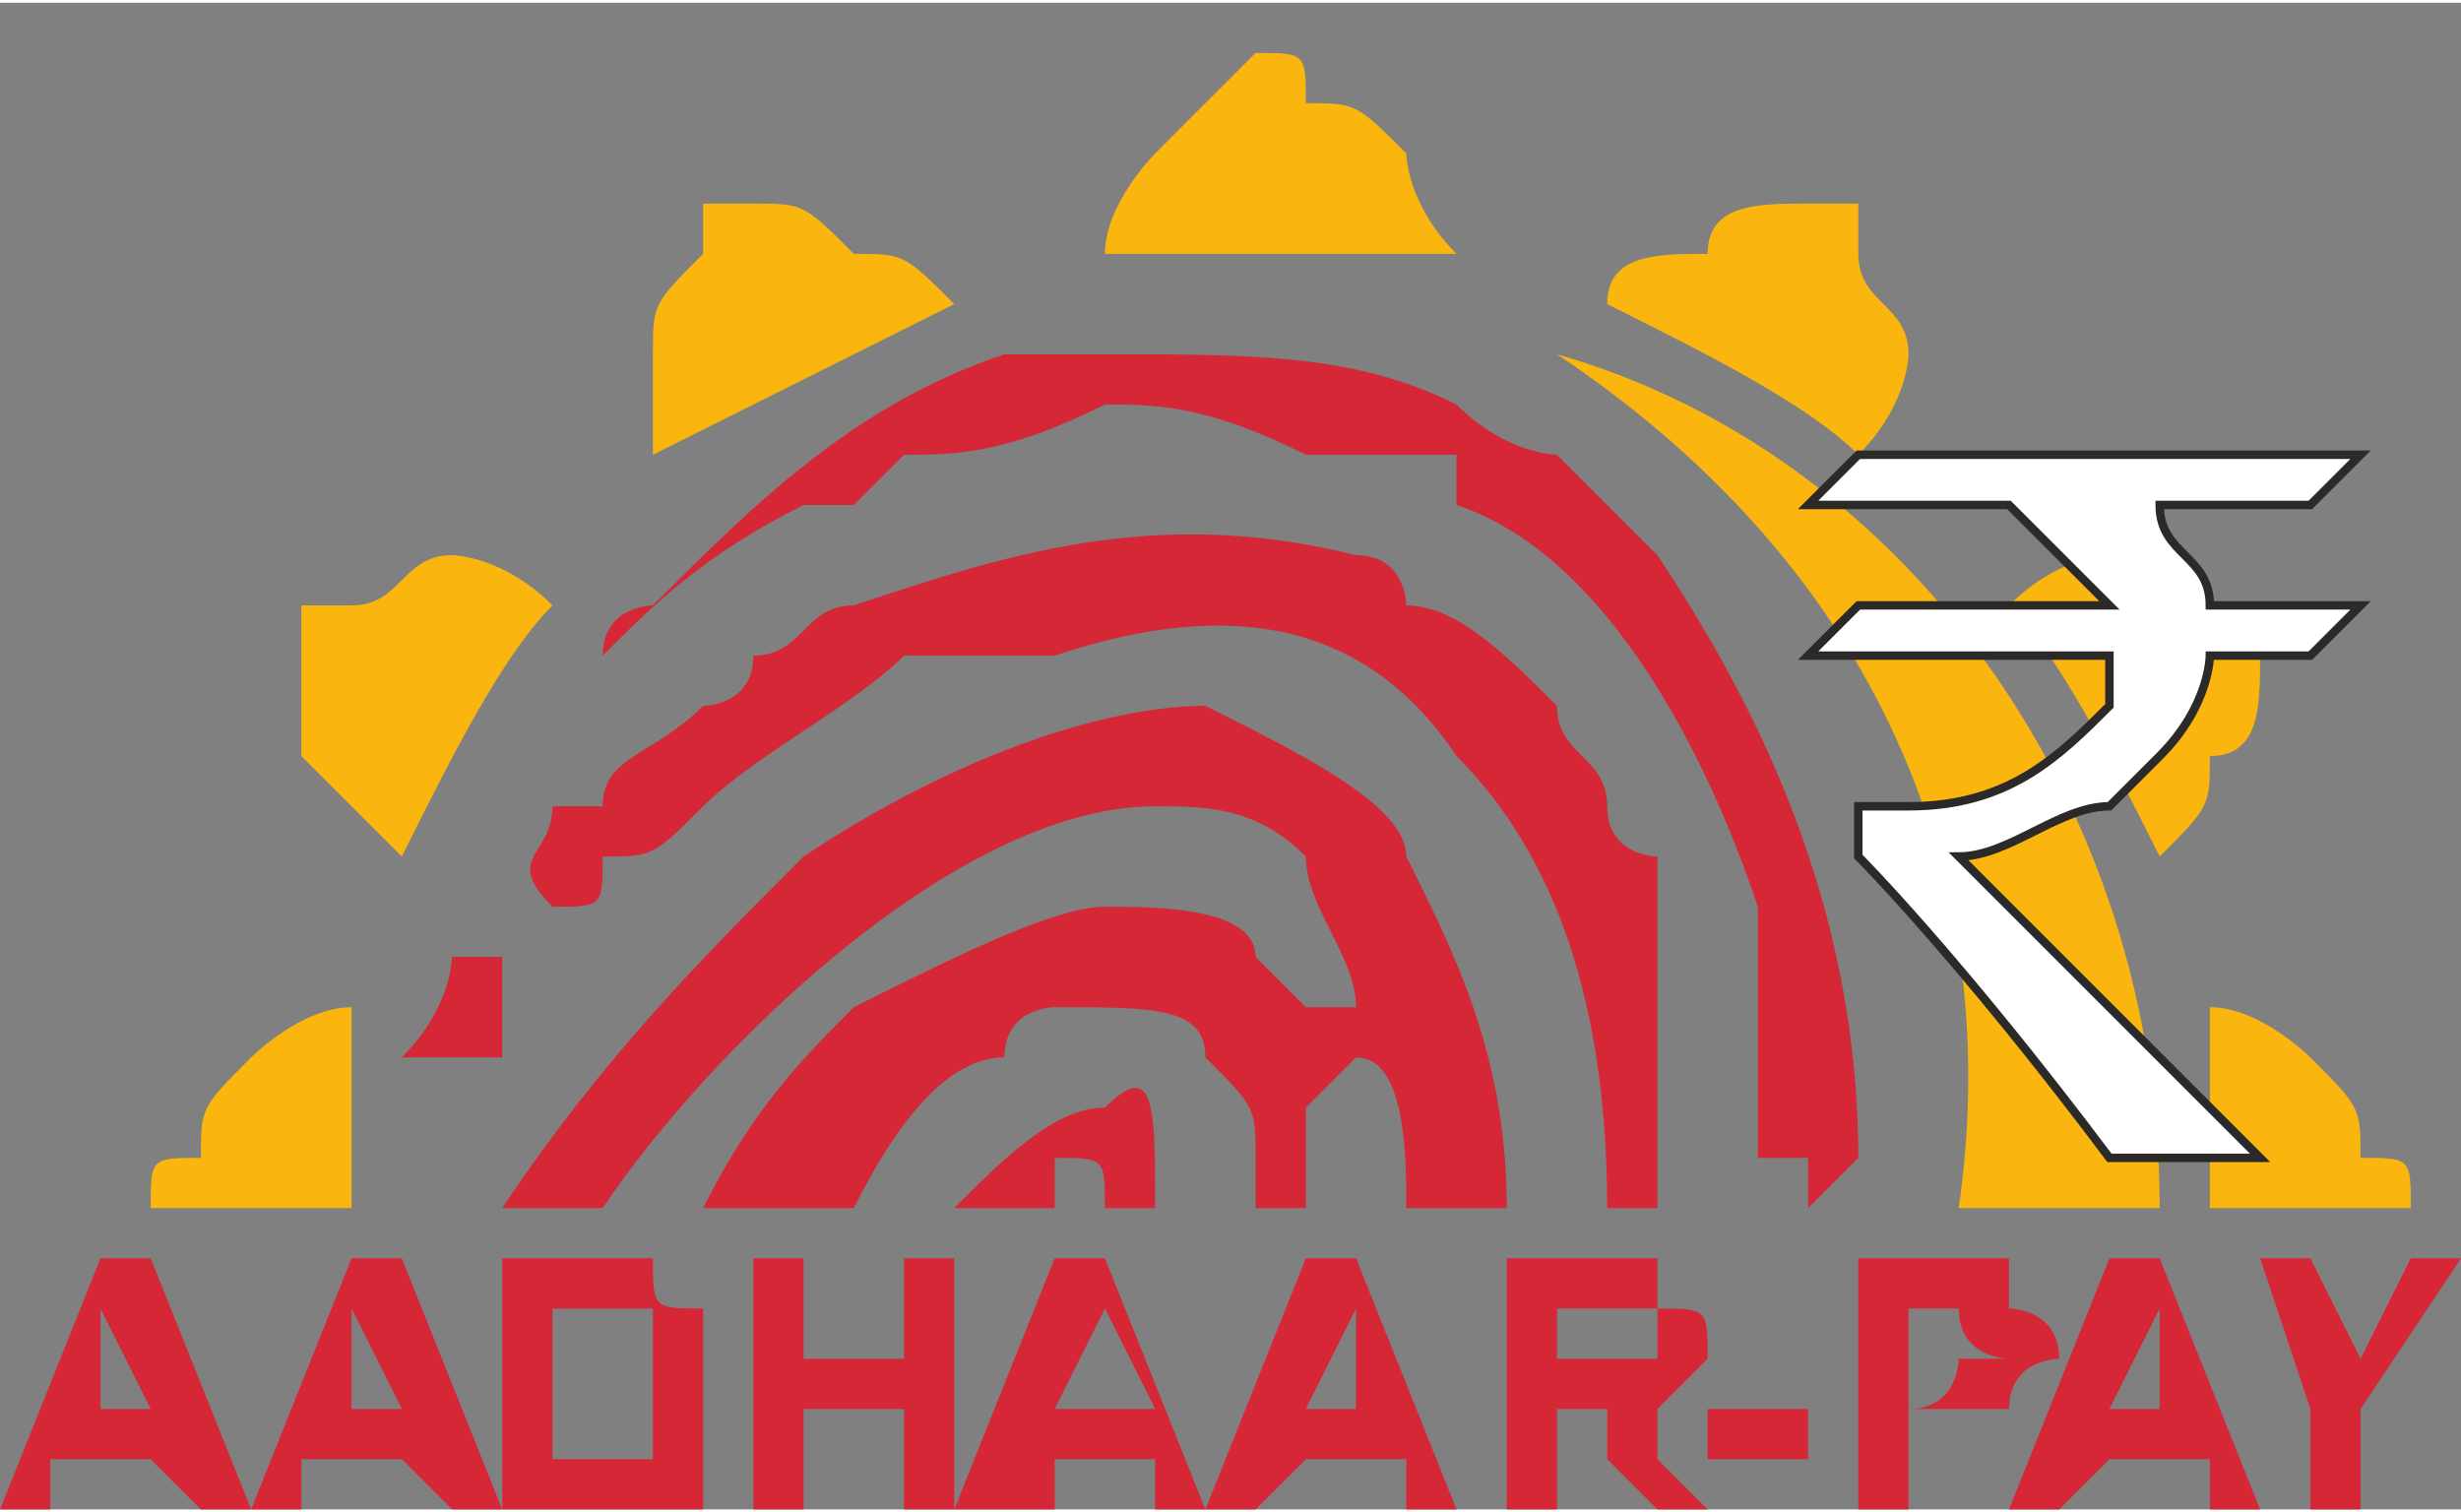 <?xml version="1.0" encoding="UTF-8"?>
<!DOCTYPE svg PUBLIC "-//W3C//DTD SVG 1.1//EN" "http://www.w3.org/Graphics/SVG/1.1/DTD/svg11.dtd">
<!-- Creator: CorelDRAW X7 -->
<svg xmlns="http://www.w3.org/2000/svg" xml:space="preserve" width="22.218mm" height="13.652mm" version="1.1" style="shape-rendering:geometricPrecision; text-rendering:geometricPrecision; image-rendering:optimizeQuality; fill-rule:evenodd; clip-rule:evenodd"
viewBox="0 0 49 30"
 xmlns:xlink="http://www.w3.org/1999/xlink">
 <rect x="0" y="0" width="49" height="30" fill="#808080" stroke="none"/>
 <defs>
  <style type="text/css">
   <![CDATA[
    .str0 {stroke:#2B2A29;stroke-width:0.168}
    .fil3 {fill:none}
    .fil6 {fill:none;fill-rule:nonzero}
    .fil0 {fill:none}
    .fil2 {fill:#D52736}
    .fil1 {fill:#FAB60F}
    .fil4 {fill:#D52736;fill-rule:nonzero}
    .fil5 {fill:white;fill-rule:nonzero}
   ]]>
  </style>
     <clipPath id="id0">
      <path d="M2 0l47 0 0 24 -47 0 0 -24z"/>
     </clipPath>
     <clipPath id="id1">
      <path d="M2 0l47 0 0 24 -47 0 0 -24z"/>
     </clipPath>
 </defs>
 <g id="Layer_x0020_1">
  <g id="_920353616">
   <g>
    <g style="clip-path:url(#id0)">
     <polygon class="fil0" points="2,0 49,0 49,24 2,24 "/>
    </g>
    <g style="clip-path:url(#id1)">
     <g>
      <path id="1" class="fil1" d="M45 12l0 0 0 0c0,0 0,1 0,1 0,1 0,2 -1,2 0,1 0,1 -1,2 -1,-2 -2,-4 -3,-5 1,-1 2,-1 2,-1 1,0 1,1 2,1 0,0 1,0 1,0l0 0z"/>
      <path class="fil1" d="M37 4l0 0 0 0c0,0 0,1 0,1 0,1 1,1 1,2 0,0 0,1 -1,2 -1,-1 -3,-2 -5,-3 0,-1 1,-1 2,-1 0,-1 1,-1 2,-1 0,0 0,0 1,0l0 0z"/>
      <path class="fil1" d="M44 20c1,0 2,1 2,1 1,1 1,1 1,2 1,0 1,0 1,1l-4 0c0,-2 0,-3 0,-4z"/>
      <path class="fil1" d="M14 4l0 0 0 0c0,0 1,0 1,0 1,0 1,0 2,1 1,0 1,0 2,1 -2,1 -4,2 -6,3 0,-1 0,-2 0,-2 0,-1 0,-1 1,-2 0,0 0,-1 0,-1l0 0z"/>
      <path class="fil1" d="M6 12l0 0 0 0c0,0 1,0 1,0 1,0 1,-1 2,-1 0,0 1,0 2,1 -1,1 -2,3 -3,5 -1,-1 -1,-1 -2,-2 0,0 0,-1 0,-2 0,0 0,-1 0,-1l0 0z"/>
      <path class="fil1" d="M3 24c0,-1 0,-1 1,-1 0,-1 0,-1 1,-2 0,0 1,-1 2,-1 0,1 0,2 0,4l-4 0z"/>
      <path class="fil1" d="M25 1l0 0 0 0c1,0 1,0 1,1 1,0 1,0 2,1 0,0 0,1 1,2 -1,0 -3,0 -4,0 -1,0 -2,0 -3,0 0,-1 1,-2 1,-2 1,-1 1,-1 1,-1 1,-1 1,-1 1,-1l0 0z"/>
      <path class="fil2" d="M22 24l1 0c0,-2 0,-3 -1,-2 -1,0 -2,1 -3,2l2 0c0,-1 0,-1 0,-1 1,0 1,0 1,1l0 0z"/>
      <path class="fil2" d="M28 24l2 0c0,-3 -1,-5 -2,-7 0,-1 -2,-2 -4,-3 -2,0 -5,1 -8,3 -2,2 -4,4 -6,7l2 0c2,-3 7,-8 11,-8 1,0 2,0 3,1 0,1 1,2 1,3 0,0 0,0 -1,0 0,0 0,0 -1,-1 0,-1 -2,-1 -3,-1 -1,0 -3,1 -5,2 -1,1 -2,2 -3,4l3 0c1,-2 2,-3 3,-3 0,-1 1,-1 1,-1 2,0 3,0 3,1 1,1 1,1 1,2l0 1 1 0 0 -1c0,0 0,0 0,-1 0,0 1,-1 1,-1 1,0 1,2 1,3l0 0z"/>
      <path class="fil2" d="M32 24l1 0c0,-2 0,-5 0,-7 0,0 -1,0 -1,-1 0,-1 -1,-1 -1,-2 -1,-1 -2,-2 -3,-2 0,0 0,-1 -1,-1l0 0c0,0 0,0 0,0l0 0c-4,-1 -7,0 -10,1 -1,0 -1,1 -2,1 0,1 -1,1 -1,1l0 0 0 0 0 0c-1,1 -2,1 -2,2 0,0 -1,0 -1,0 0,1 -1,1 0,2 0,0 0,0 0,0 1,0 1,0 1,-1 1,0 1,0 2,-1 1,-1 3,-2 4,-3 1,0 1,0 2,0 0,0 0,0 1,0l0 0c3,-1 6,-1 8,2 2,2 3,5 3,9l0 0zm-22 -3c0,0 0,-1 0,-1 0,0 0,-1 0,-1 0,0 0,0 0,0 0,0 0,0 0,0 0,0 -1,0 -1,0 0,0 0,1 -1,2 0,0 0,0 0,0 0,0 0,0 0,0l0 0 0 0c1,0 1,0 1,0 0,0 0,0 0,0 0,0 0,0 0,0l0 0 0 0c0,0 0,0 1,0l0 0z"/>
      <path class="fil2" d="M36 24l0 0 0 0c0,0 1,-1 1,-1 0,0 0,0 0,0 0,0 0,0 0,0l0 0 0 0 0 0c0,-5 -2,-9 -4,-12 -1,-1 -1,-1 -2,-2 0,0 -1,0 -2,-1l0 0 0 0 0 0c-2,-1 -4,-1 -7,-1 0,0 0,0 -1,0 0,0 -1,0 -1,0l0 0c-3,1 -5,3 -7,5 0,0 -1,0 -1,1 0,0 0,0 0,0 1,-1 2,-2 4,-3 0,0 0,0 1,0 0,0 0,0 1,-1l0 0 0 0c1,0 2,0 4,-1 1,0 2,0 4,1 0,0 1,0 2,0 0,0 0,0 1,0 0,1 0,1 0,1l0 0 0 0 0 0c3,1 5,5 6,8 0,1 0,2 0,2 0,1 0,2 0,3l0 0 0 0c0,0 0,0 1,0 0,0 0,1 0,1l0 0c0,0 0,0 0,0l0 0z"/>
      <path class="fil1" d="M31 7c7,2 12,9 12,17l-4 0c1,-7 -2,-13 -8,-17z"/>
      <path class="fil2" d="M11 29l-2 0 0 1 -1 0 1 -4 2 0 1 4 -1 0 0 -1zm-1 -1l1 0c-1,-1 -1,-1 -1,-2l0 0 0 1 0 1zm6 1l-1 0 -1 1 -1 0 2 -4 1 0 1 4 -1 0 0 -1 0 0zm-1 -1l1 0c-1,-1 -1,-1 -1,-2l0 0 0 1 0 1 0 0zm3 2l0 -4c1,-1 1,-1 2,-1 1,0 2,1 2,1 0,0 1,1 1,2 0,0 -1,1 -1,2 -1,0 -1,0 -2,0 -1,0 -1,0 -2,0l0 0zm2 -4l0 3c0,0 0,0 0,0 0,0 1,0 1,0 0,0 1,-1 1,-1 0,-1 -1,-1 -1,-1 0,-1 0,-1 -1,-1 0,0 0,0 0,0l0 0zm4 0l1 0 0 1 2 0 0 -1 1 0 0 4 -1 0 0 -2 -2 0 0 2 -1 0 0 -4zm8 3l-2 0 0 1 -1 0 1 -4 2 0 1 4 -1 0 0 -1 0 0zm-2 -1l1 0c0,-1 0,-1 0,-2l0 0 0 1 -1 1 0 0zm7 1l-2 0 0 1 -1 0 1 -4 2 0 1 4 -1 0 0 -1 0 0zm-2 -1l2 0c-1,-1 -1,-1 -1,-2l0 0 0 1 -1 1 0 0zm4 2l0 -4c1,-1 1,-1 2,-1 0,0 1,1 1,1 0,0 1,0 1,1 0,0 0,0 -1,0 0,1 0,1 0,1l0 0c0,0 0,0 0,1 1,1 1,1 1,1l-1 0c0,0 0,0 -1,-1 0,0 0,0 0,-1 0,0 0,0 0,0l-1 0 0 2 -1 0 0 0zm1 -4l0 2 1 0c0,0 0,-1 0,-1 1,0 1,0 1,0 0,0 0,0 -1,-1 0,0 0,0 0,0 0,0 -1,0 -1,0z"/>
     </g>
    </g>
    <polygon class="fil3" points="2,0 49,0 49,24 2,24 "/>
    <path class="fil4" d="M5 30l-1 0 -1 -1 -2 0 0 1 -1 0 2 -5 1 0 2 5zm-2 -2l-1 -2 0 2 1 0zm7 2l-1 0 -1 -1 -2 0 0 1 -1 0 2 -5 1 0 2 5zm-2 -2l-1 -2 0 2 1 0zm2 -3l2 0c0,0 1,0 1,0 0,1 0,1 1,1 0,0 0,0 0,1 0,0 0,0 0,1 0,0 0,1 0,1 0,0 0,0 0,1 -1,0 -1,0 -1,0 0,0 -1,0 -1,0l-2 0 0 -5zm1 1l0 3 1 0c0,0 0,0 1,0 0,0 0,0 0,0 0,0 0,0 0,0 0,-1 0,-1 0,-1 0,-1 0,-1 0,-1 0,0 0,0 0,-1 0,0 0,0 -1,0 0,0 0,0 0,0l-1 0zm4 4l0 -5 1 0 0 2 2 0 0 -2 1 0 0 5 -1 0 0 -2 -2 0 0 2 -1 0zm9 0l-1 0 0 -1 -2 0 0 1 -2 0 2 -5 1 0 2 5zm-1 -2l-1 -2 -1 2 2 0zm6 2l-1 0 0 -1 -2 0 -1 1 -1 0 2 -5 1 0 2 5zm-2 -2l0 -2 -1 2 1 0zm3 2l0 -5 2 0c0,0 1,0 1,0 0,1 0,1 0,1 1,0 1,0 1,1 0,0 0,0 -1,1 0,0 0,0 -1,0 1,0 1,0 1,0 0,1 0,1 0,1l1 1 -1 0 -1 -1c0,0 0,-1 0,-1 0,0 -1,0 -1,0 0,0 0,0 0,0l0 0 0 2 -1 0zm1 -3l0 0c1,0 1,0 1,0 0,0 0,0 1,0 0,0 0,0 0,0 0,0 0,-1 0,-1 -1,0 -1,0 -1,0 0,0 0,0 -1,0l0 0 0 1zm3 2l0 -1 2 0 0 1 -2 0zm3 1l0 -5 1 0c1,0 1,0 2,0 0,0 0,1 0,1 0,0 1,0 1,1 0,0 -1,0 -1,1 0,0 0,0 0,0 0,0 0,0 -1,0 0,0 0,0 -1,0l0 0 0 2 -1 0zm1 -4l0 2 0 0c1,0 1,-1 1,-1 0,0 0,0 0,0 0,0 1,0 1,0 0,0 -1,0 -1,-1 0,0 0,0 0,0 0,0 0,0 -1,0l0 0zm7 4l-1 0 0 -1 -2 0 -1 1 -1 0 2 -5 1 0 2 5zm-2 -2l0 -2 -1 2 1 0zm3 2l0 -2 -1 -3 1 0 1 2 1 -2 1 0 -2 3 0 2 -1 0z"/>
    <g>
     <path class="fil5" d="M37 9l10 0 0 0c-1,1 -1,1 -1,1l-3 0c0,1 1,1 1,2l3 0c0,0 0,0 0,0 -1,1 -1,1 -1,1l-2 0c0,0 0,1 -1,2 0,0 -1,1 -1,1 -1,0 -2,1 -3,1l0 0c0,0 2,2 6,6l-3 0c-3,-4 -5,-6 -5,-6l0 -1 0 0c0,0 0,0 1,0 2,0 3,-1 4,-2 0,-1 0,-1 0,-1l-6 0c0,0 0,0 0,0 1,-1 1,-1 1,-1l5 0 0 0c-1,-1 -1,-1 -2,-2 0,0 -1,0 -1,0l-3 0 0 0c1,-1 1,-1 1,-1z"/>
     <path id="1" class="fil6 str0" d="M37 9l10 0 0 0c-1,1 -1,1 -1,1l-3 0c0,1 1,1 1,2l3 0c0,0 0,0 0,0 -1,1 -1,1 -1,1l-2 0c0,0 0,1 -1,2 0,0 -1,1 -1,1 -1,0 -2,1 -3,1l0 0c0,0 2,2 6,6l-3 0c-3,-4 -5,-6 -5,-6l0 -1 0 0c0,0 0,0 1,0 2,0 3,-1 4,-2 0,-1 0,-1 0,-1l-6 0c0,0 0,0 0,0 1,-1 1,-1 1,-1l5 0 0 0c-1,-1 -1,-1 -2,-2 0,0 -1,0 -1,0l-3 0 0 0c1,-1 1,-1 1,-1z"/>
    </g>
   </g>
  </g>
 </g>
</svg>
